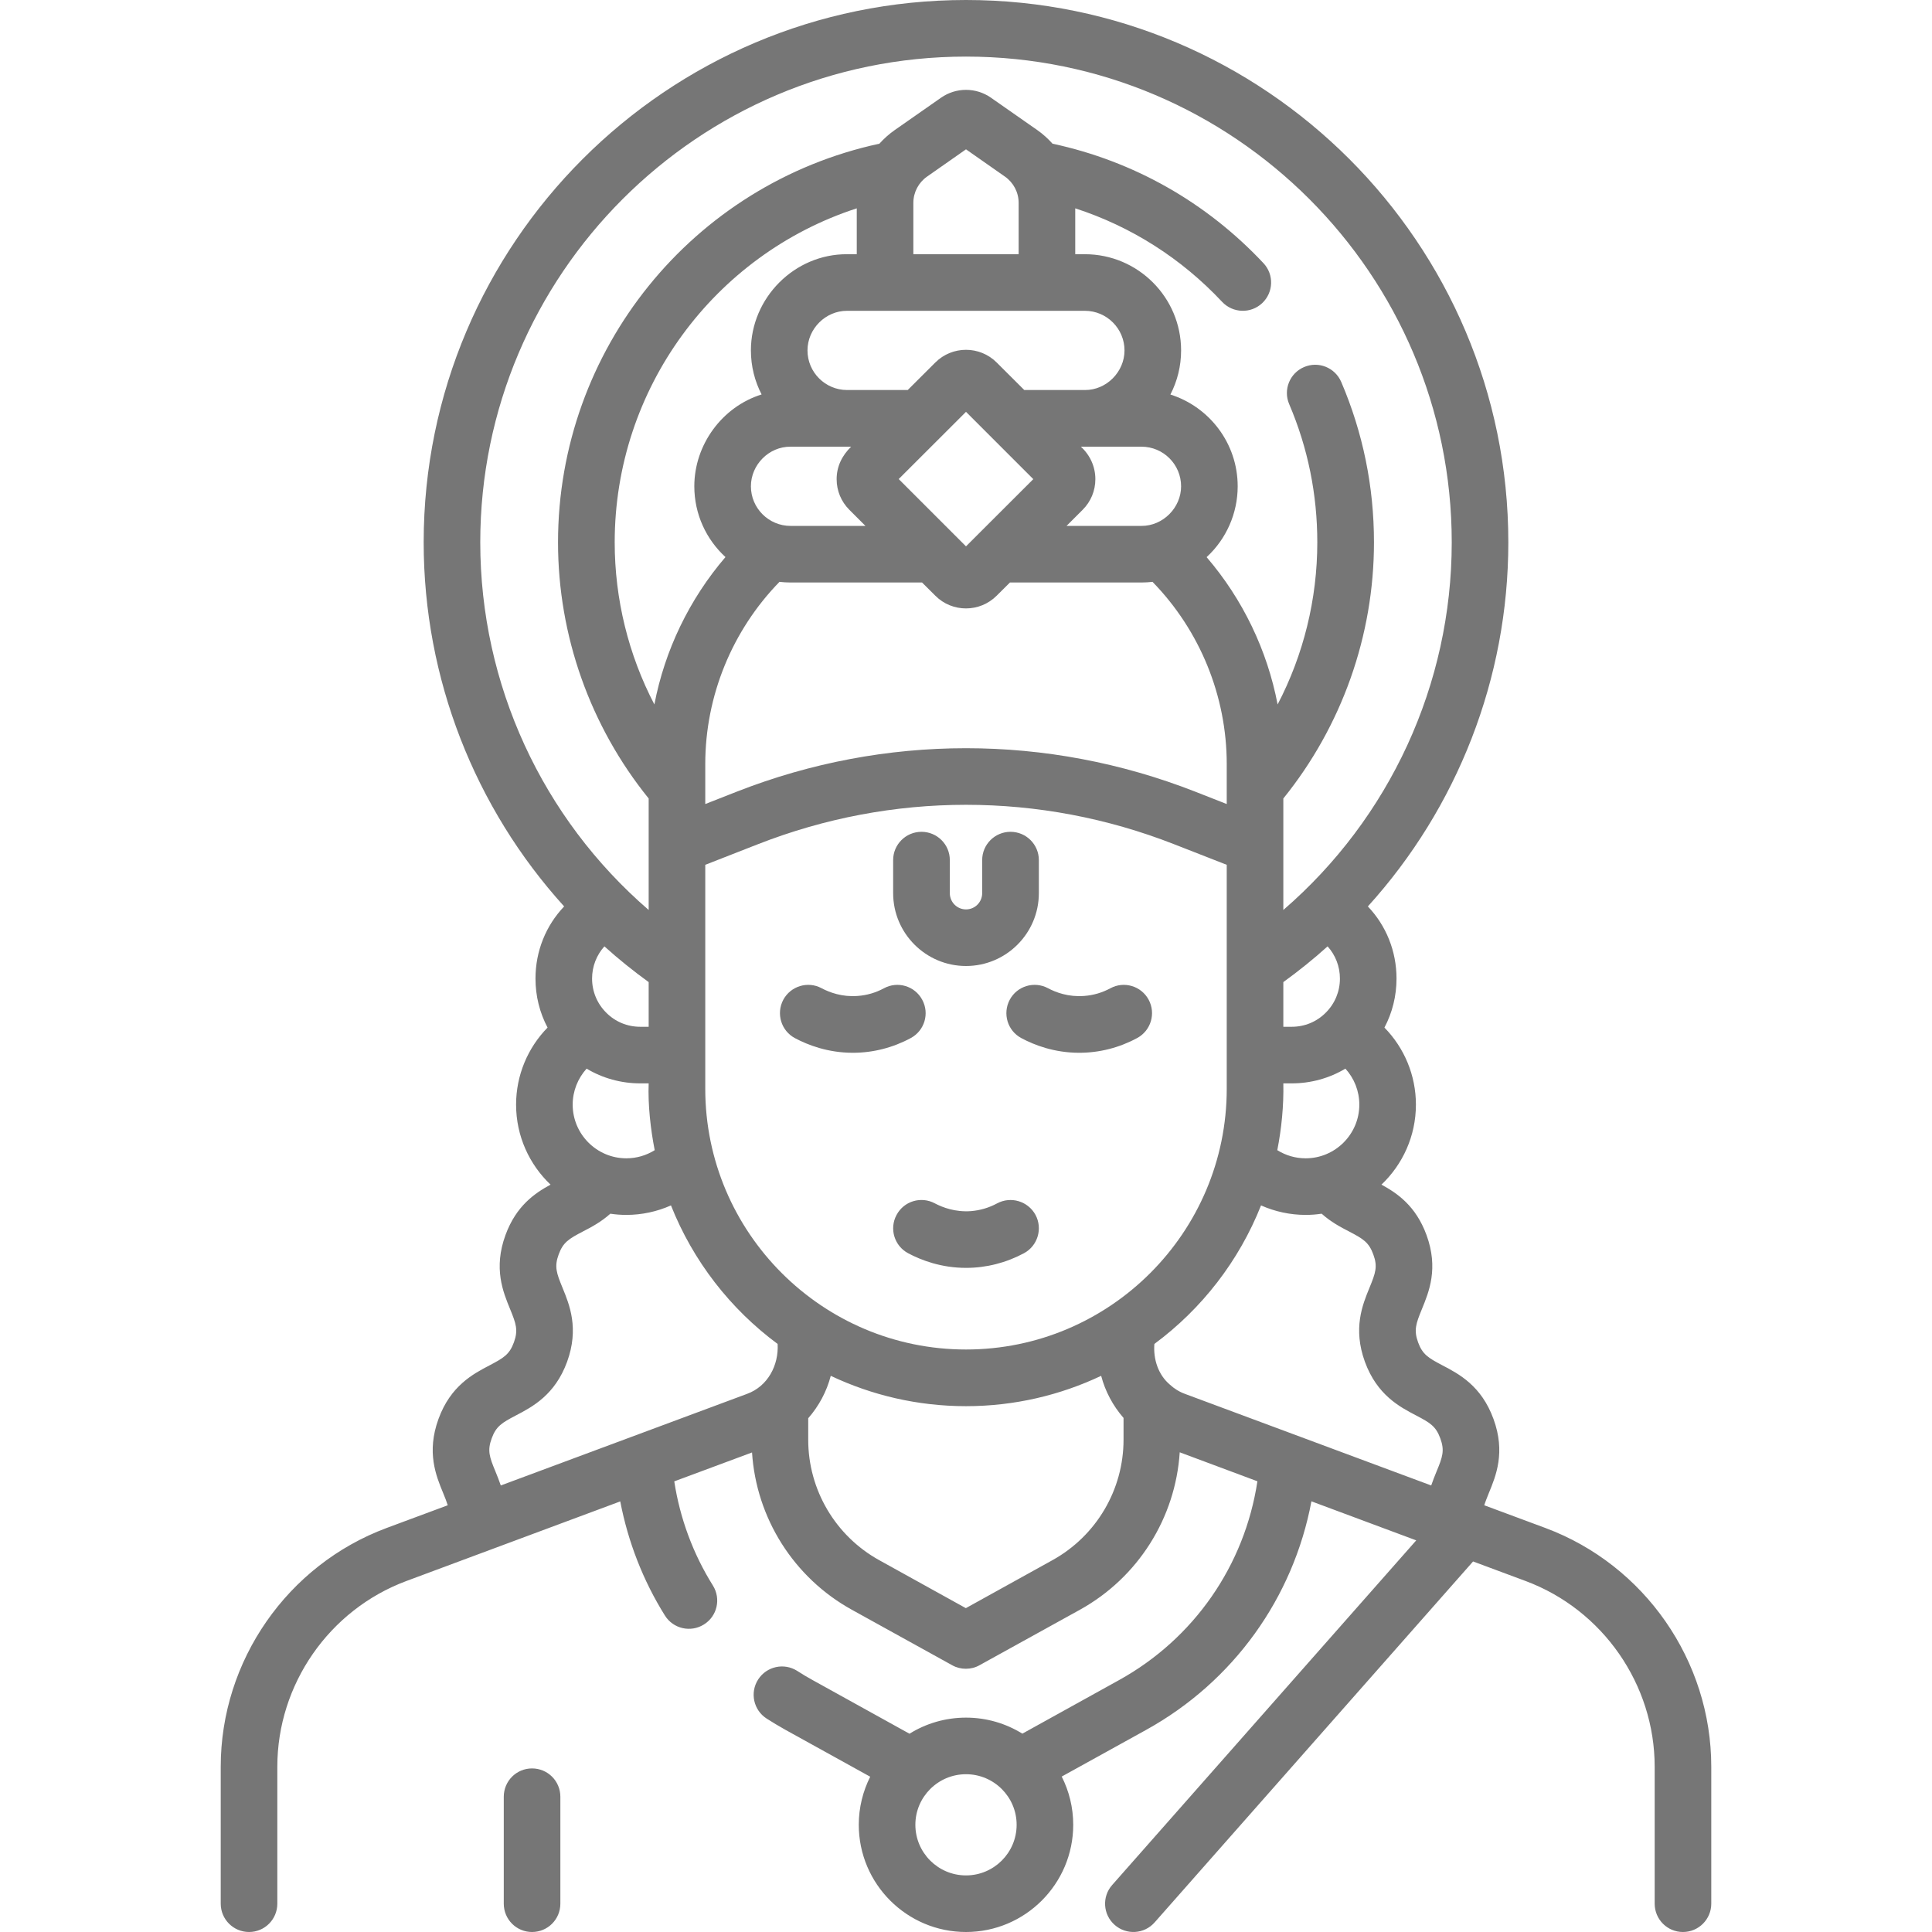 <svg width="24" height="24" viewBox="0 0 24 24" fill="none" xmlns="http://www.w3.org/2000/svg">
<g clip-path="url(#clip0_136_996)">
<path d="M19.197 18.981L18.438 18.699C18.451 18.656 18.471 18.608 18.495 18.547C18.583 18.334 18.704 18.041 18.553 17.628C18.403 17.214 18.122 17.067 17.917 16.96C17.744 16.869 17.671 16.826 17.616 16.675C17.561 16.523 17.589 16.444 17.663 16.263C17.751 16.049 17.872 15.756 17.721 15.343C17.588 14.978 17.354 14.821 17.161 14.716C17.424 14.466 17.589 14.113 17.589 13.722C17.589 13.359 17.445 13.017 17.198 12.765C17.296 12.58 17.348 12.372 17.348 12.156C17.348 11.814 17.218 11.497 16.992 11.26C18.103 10.034 18.737 8.428 18.737 6.737C18.737 3.022 15.715 0 12 0C8.285 0 5.263 3.022 5.263 6.737C5.263 8.428 5.897 10.034 7.008 11.26C6.782 11.497 6.652 11.814 6.652 12.156C6.652 12.372 6.704 12.58 6.802 12.765C6.555 13.017 6.411 13.359 6.411 13.722C6.411 14.113 6.576 14.466 6.839 14.716C6.646 14.821 6.412 14.978 6.279 15.343C6.128 15.756 6.249 16.049 6.337 16.263C6.411 16.444 6.439 16.523 6.384 16.675C6.329 16.826 6.256 16.869 6.083 16.96C5.878 17.067 5.597 17.214 5.447 17.627C5.296 18.041 5.417 18.334 5.505 18.547C5.53 18.608 5.549 18.656 5.562 18.699L4.803 18.981C3.57 19.44 2.742 20.631 2.742 21.947V23.648C2.742 23.843 2.9 24 3.094 24C3.288 24 3.445 23.843 3.445 23.648V21.947C3.445 20.924 4.089 19.997 5.048 19.64L7.705 18.651C7.801 19.152 7.989 19.636 8.26 20.069C8.364 20.235 8.582 20.282 8.744 20.18C8.909 20.078 8.959 19.861 8.856 19.696C8.61 19.303 8.446 18.86 8.376 18.402L9.342 18.043C9.395 18.859 9.86 19.598 10.582 19.997L11.828 20.686C11.881 20.716 11.94 20.73 11.998 20.73C12.057 20.73 12.115 20.716 12.168 20.686L13.415 19.997C14.137 19.597 14.602 18.858 14.655 18.041L15.62 18.401C15.462 19.445 14.833 20.356 13.899 20.872L12.7 21.536C12.496 21.41 12.257 21.337 12 21.337C11.743 21.337 11.502 21.41 11.298 21.537L10.097 20.872C10.031 20.836 9.966 20.797 9.904 20.757C9.74 20.652 9.523 20.7 9.418 20.863C9.313 21.026 9.36 21.244 9.524 21.349C9.599 21.397 9.677 21.444 9.756 21.488L10.81 22.071C10.72 22.251 10.668 22.453 10.668 22.668C10.668 23.403 11.266 24 12 24C12.734 24 13.332 23.403 13.332 22.668C13.332 22.453 13.28 22.249 13.189 22.069L14.24 21.488C15.322 20.889 16.066 19.849 16.291 18.65L17.593 19.135L13.816 23.416C13.687 23.561 13.701 23.784 13.847 23.912C13.992 24.04 14.214 24.027 14.343 23.881L18.299 19.397L18.952 19.64C19.91 19.997 20.555 20.924 20.555 21.947V23.648C20.555 23.843 20.712 24 20.906 24C21.1 24 21.258 23.843 21.258 23.648V21.947C21.258 20.631 20.43 19.44 19.197 18.981ZM12 23.297C11.653 23.297 11.371 23.015 11.371 22.668C11.371 22.322 11.653 22.04 12 22.04C12.347 22.04 12.629 22.322 12.629 22.668C12.629 23.015 12.347 23.297 12 23.297ZM5.966 6.737C5.966 3.41 8.673 0.703 12 0.703C15.327 0.703 18.034 3.41 18.034 6.737C18.034 8.503 17.262 10.164 15.942 11.304V9.919C16.668 9.021 17.068 7.896 17.068 6.737C17.068 6.045 16.931 5.375 16.661 4.744C16.584 4.566 16.378 4.483 16.199 4.56C16.021 4.636 15.938 4.843 16.015 5.021C16.247 5.564 16.364 6.141 16.364 6.737C16.364 7.443 16.193 8.134 15.871 8.751C15.742 8.077 15.438 7.444 14.989 6.921C15.235 6.694 15.375 6.375 15.375 6.041C15.375 5.507 15.023 5.054 14.539 4.901C14.626 4.733 14.672 4.547 14.672 4.353C14.672 3.694 14.136 3.158 13.477 3.158H13.357V2.588C14.05 2.813 14.674 3.208 15.182 3.75C15.316 3.892 15.538 3.898 15.679 3.766C15.821 3.633 15.828 3.41 15.695 3.269C14.985 2.512 14.081 2.001 13.075 1.785C13.019 1.723 12.957 1.666 12.887 1.617L12.309 1.213C12.124 1.084 11.876 1.084 11.691 1.213L11.113 1.617C11.043 1.666 10.98 1.723 10.924 1.785C8.603 2.286 6.932 4.346 6.932 6.737C6.932 7.897 7.332 9.021 8.058 9.919V11.304C6.737 10.164 5.966 8.503 5.966 6.737ZM16.047 13.458C16.285 13.458 16.514 13.394 16.713 13.275C16.823 13.396 16.886 13.554 16.886 13.722C16.886 14.089 16.587 14.389 16.219 14.389C16.092 14.389 15.972 14.353 15.867 14.288C15.919 14.023 15.948 13.738 15.942 13.458H16.047ZM15.942 12.755V12.2C16.134 12.061 16.318 11.913 16.492 11.756C16.589 11.864 16.645 12.005 16.645 12.156C16.645 12.316 16.583 12.466 16.47 12.579C16.357 12.693 16.207 12.755 16.047 12.755H15.942V12.755ZM7.953 13.458H8.058C8.048 13.729 8.082 14.028 8.133 14.288C8.028 14.353 7.908 14.389 7.781 14.389C7.413 14.389 7.114 14.089 7.114 13.722C7.114 13.554 7.178 13.396 7.287 13.275C7.486 13.394 7.715 13.458 7.953 13.458ZM7.355 12.156C7.355 12.005 7.411 11.864 7.508 11.756C7.682 11.913 7.866 12.061 8.058 12.2V12.755H7.953C7.793 12.755 7.643 12.693 7.53 12.579C7.417 12.466 7.355 12.316 7.355 12.156ZM8.129 8.751C7.807 8.134 7.636 7.443 7.636 6.737C7.636 4.829 8.871 3.164 10.643 2.588V3.158H10.524C9.869 3.154 9.328 3.701 9.328 4.353C9.328 4.55 9.376 4.736 9.461 4.9C8.97 5.053 8.625 5.525 8.625 6.041C8.625 6.388 8.774 6.702 9.012 6.92C8.563 7.444 8.258 8.077 8.129 8.751ZM13.477 3.861C13.748 3.861 13.969 4.082 13.969 4.353C13.969 4.62 13.744 4.847 13.477 4.845H12.724L12.381 4.503C12.171 4.293 11.829 4.293 11.619 4.503L11.276 4.845H10.523C10.252 4.845 10.031 4.625 10.031 4.353C10.031 4.085 10.255 3.86 10.523 3.861H13.477ZM11.346 3.158V2.52C11.346 2.39 11.41 2.268 11.516 2.194L12 1.855L12.484 2.194C12.59 2.268 12.654 2.39 12.654 2.52V3.158H11.346V3.158ZM13.427 5.549H14.18C14.451 5.549 14.672 5.769 14.672 6.041C14.672 6.307 14.447 6.534 14.18 6.533H13.249L13.449 6.333C13.551 6.231 13.607 6.096 13.607 5.952C13.607 5.797 13.541 5.653 13.427 5.549ZM12.836 5.952L12.152 6.635C12.152 6.636 12.151 6.636 12.15 6.637L12 6.787L11.85 6.637C11.849 6.636 11.848 6.636 11.848 6.635L11.164 5.951L12 5.116L12.836 5.952ZM10.551 6.333L10.751 6.533H9.82C9.549 6.533 9.328 6.312 9.328 6.041C9.328 5.773 9.552 5.547 9.82 5.549H10.573C10.461 5.658 10.393 5.794 10.393 5.952C10.393 6.096 10.449 6.231 10.551 6.333ZM8.761 9.491C8.761 8.646 9.095 7.831 9.683 7.228C9.728 7.233 9.774 7.236 9.82 7.236H11.454L11.619 7.4C11.619 7.4 11.619 7.4 11.619 7.4C11.724 7.506 11.862 7.558 12 7.558C12.138 7.558 12.276 7.505 12.381 7.4L12.546 7.236H14.18C14.226 7.236 14.272 7.233 14.317 7.228C14.905 7.831 15.239 8.646 15.239 9.491V9.988L14.844 9.833C13.01 9.115 10.99 9.115 9.156 9.833L8.761 9.988V9.491H8.761ZM9.278 17.316L6.221 18.453C6.2 18.39 6.176 18.332 6.155 18.28C6.08 18.099 6.052 18.02 6.108 17.868C6.163 17.717 6.235 17.674 6.409 17.583C6.614 17.476 6.894 17.329 7.045 16.916C7.195 16.502 7.075 16.209 6.987 15.995C6.913 15.814 6.884 15.735 6.94 15.583C6.995 15.432 7.067 15.389 7.241 15.298C7.346 15.244 7.467 15.18 7.582 15.077C7.647 15.087 7.713 15.092 7.781 15.092C7.973 15.092 8.162 15.051 8.335 14.974C8.609 15.665 9.072 16.26 9.66 16.695C9.675 16.959 9.538 17.222 9.278 17.316ZM13.957 17.885C13.957 18.507 13.618 19.08 13.074 19.381L11.998 19.977L10.922 19.381C10.378 19.08 10.04 18.507 10.04 17.885V17.618C10.172 17.467 10.269 17.287 10.32 17.091C10.83 17.332 11.399 17.468 12 17.468C12.6 17.468 13.169 17.332 13.679 17.091C13.73 17.285 13.826 17.464 13.957 17.614V17.885H13.957ZM12 16.764C10.214 16.764 8.761 15.311 8.761 13.525V10.743L9.413 10.488C11.081 9.834 12.919 9.834 14.587 10.488L15.239 10.743V13.525C15.239 15.311 13.786 16.764 12 16.764ZM17.845 18.28C17.824 18.332 17.8 18.39 17.779 18.453L14.722 17.316C14.65 17.29 14.586 17.25 14.532 17.2C14.532 17.2 14.532 17.2 14.532 17.2C14.389 17.079 14.325 16.886 14.34 16.695C14.928 16.26 15.391 15.665 15.665 14.974C15.838 15.051 16.027 15.092 16.219 15.092C16.287 15.092 16.353 15.087 16.418 15.077C16.533 15.18 16.654 15.244 16.759 15.298C16.933 15.389 17.005 15.432 17.06 15.584C17.116 15.735 17.087 15.814 17.013 15.995C16.925 16.209 16.805 16.502 16.955 16.916C17.106 17.329 17.386 17.476 17.591 17.583C17.765 17.674 17.837 17.717 17.892 17.868C17.948 18.02 17.92 18.099 17.845 18.28ZM6.609 21.968C6.415 21.968 6.258 22.125 6.258 22.32V23.648C6.258 23.843 6.415 24 6.609 24C6.804 24 6.961 23.843 6.961 23.648V22.32C6.961 22.125 6.804 21.968 6.609 21.968ZM12.386 14.949C12.284 15.004 12.174 15.036 12.061 15.045C11.867 15.059 11.71 15 11.612 14.948C11.441 14.857 11.228 14.921 11.137 15.093C11.045 15.264 11.11 15.477 11.281 15.568C11.442 15.654 11.691 15.75 12.001 15.75C12.251 15.75 12.498 15.687 12.72 15.568C12.891 15.476 12.955 15.262 12.863 15.091C12.77 14.921 12.557 14.857 12.386 14.949ZM11.456 12.419C11.364 12.248 11.151 12.184 10.98 12.277C10.878 12.332 10.768 12.364 10.654 12.372C10.461 12.387 10.304 12.328 10.206 12.276C10.035 12.184 9.822 12.249 9.73 12.42C9.639 12.592 9.704 12.805 9.875 12.896C10.036 12.982 10.285 13.078 10.595 13.078C10.845 13.078 11.092 13.015 11.314 12.895C11.485 12.803 11.549 12.59 11.456 12.419ZM13.793 12.277C13.69 12.332 13.581 12.364 13.467 12.372C13.273 12.387 13.116 12.328 13.019 12.276C12.847 12.184 12.634 12.249 12.543 12.42C12.452 12.592 12.516 12.805 12.688 12.896C12.848 12.982 13.097 13.078 13.407 13.078C13.657 13.078 13.904 13.015 14.126 12.895C14.297 12.803 14.361 12.59 14.269 12.419C14.177 12.248 13.963 12.184 13.793 12.277ZM12 12C12.499 12 12.905 11.594 12.905 11.095V10.684C12.905 10.49 12.747 10.333 12.553 10.333C12.359 10.333 12.201 10.49 12.201 10.684V11.095C12.201 11.207 12.111 11.297 12 11.297C11.889 11.297 11.799 11.207 11.799 11.095V10.684C11.799 10.49 11.641 10.333 11.447 10.333C11.253 10.333 11.095 10.49 11.095 10.684V11.095C11.095 11.594 11.501 12 12 12Z" fill="#767676"/>
</g>
<defs>
<clipPath id="clip0_136_996">
<rect width="24" height="24" fill="white"/>
</clipPath>
</defs>
</svg>

